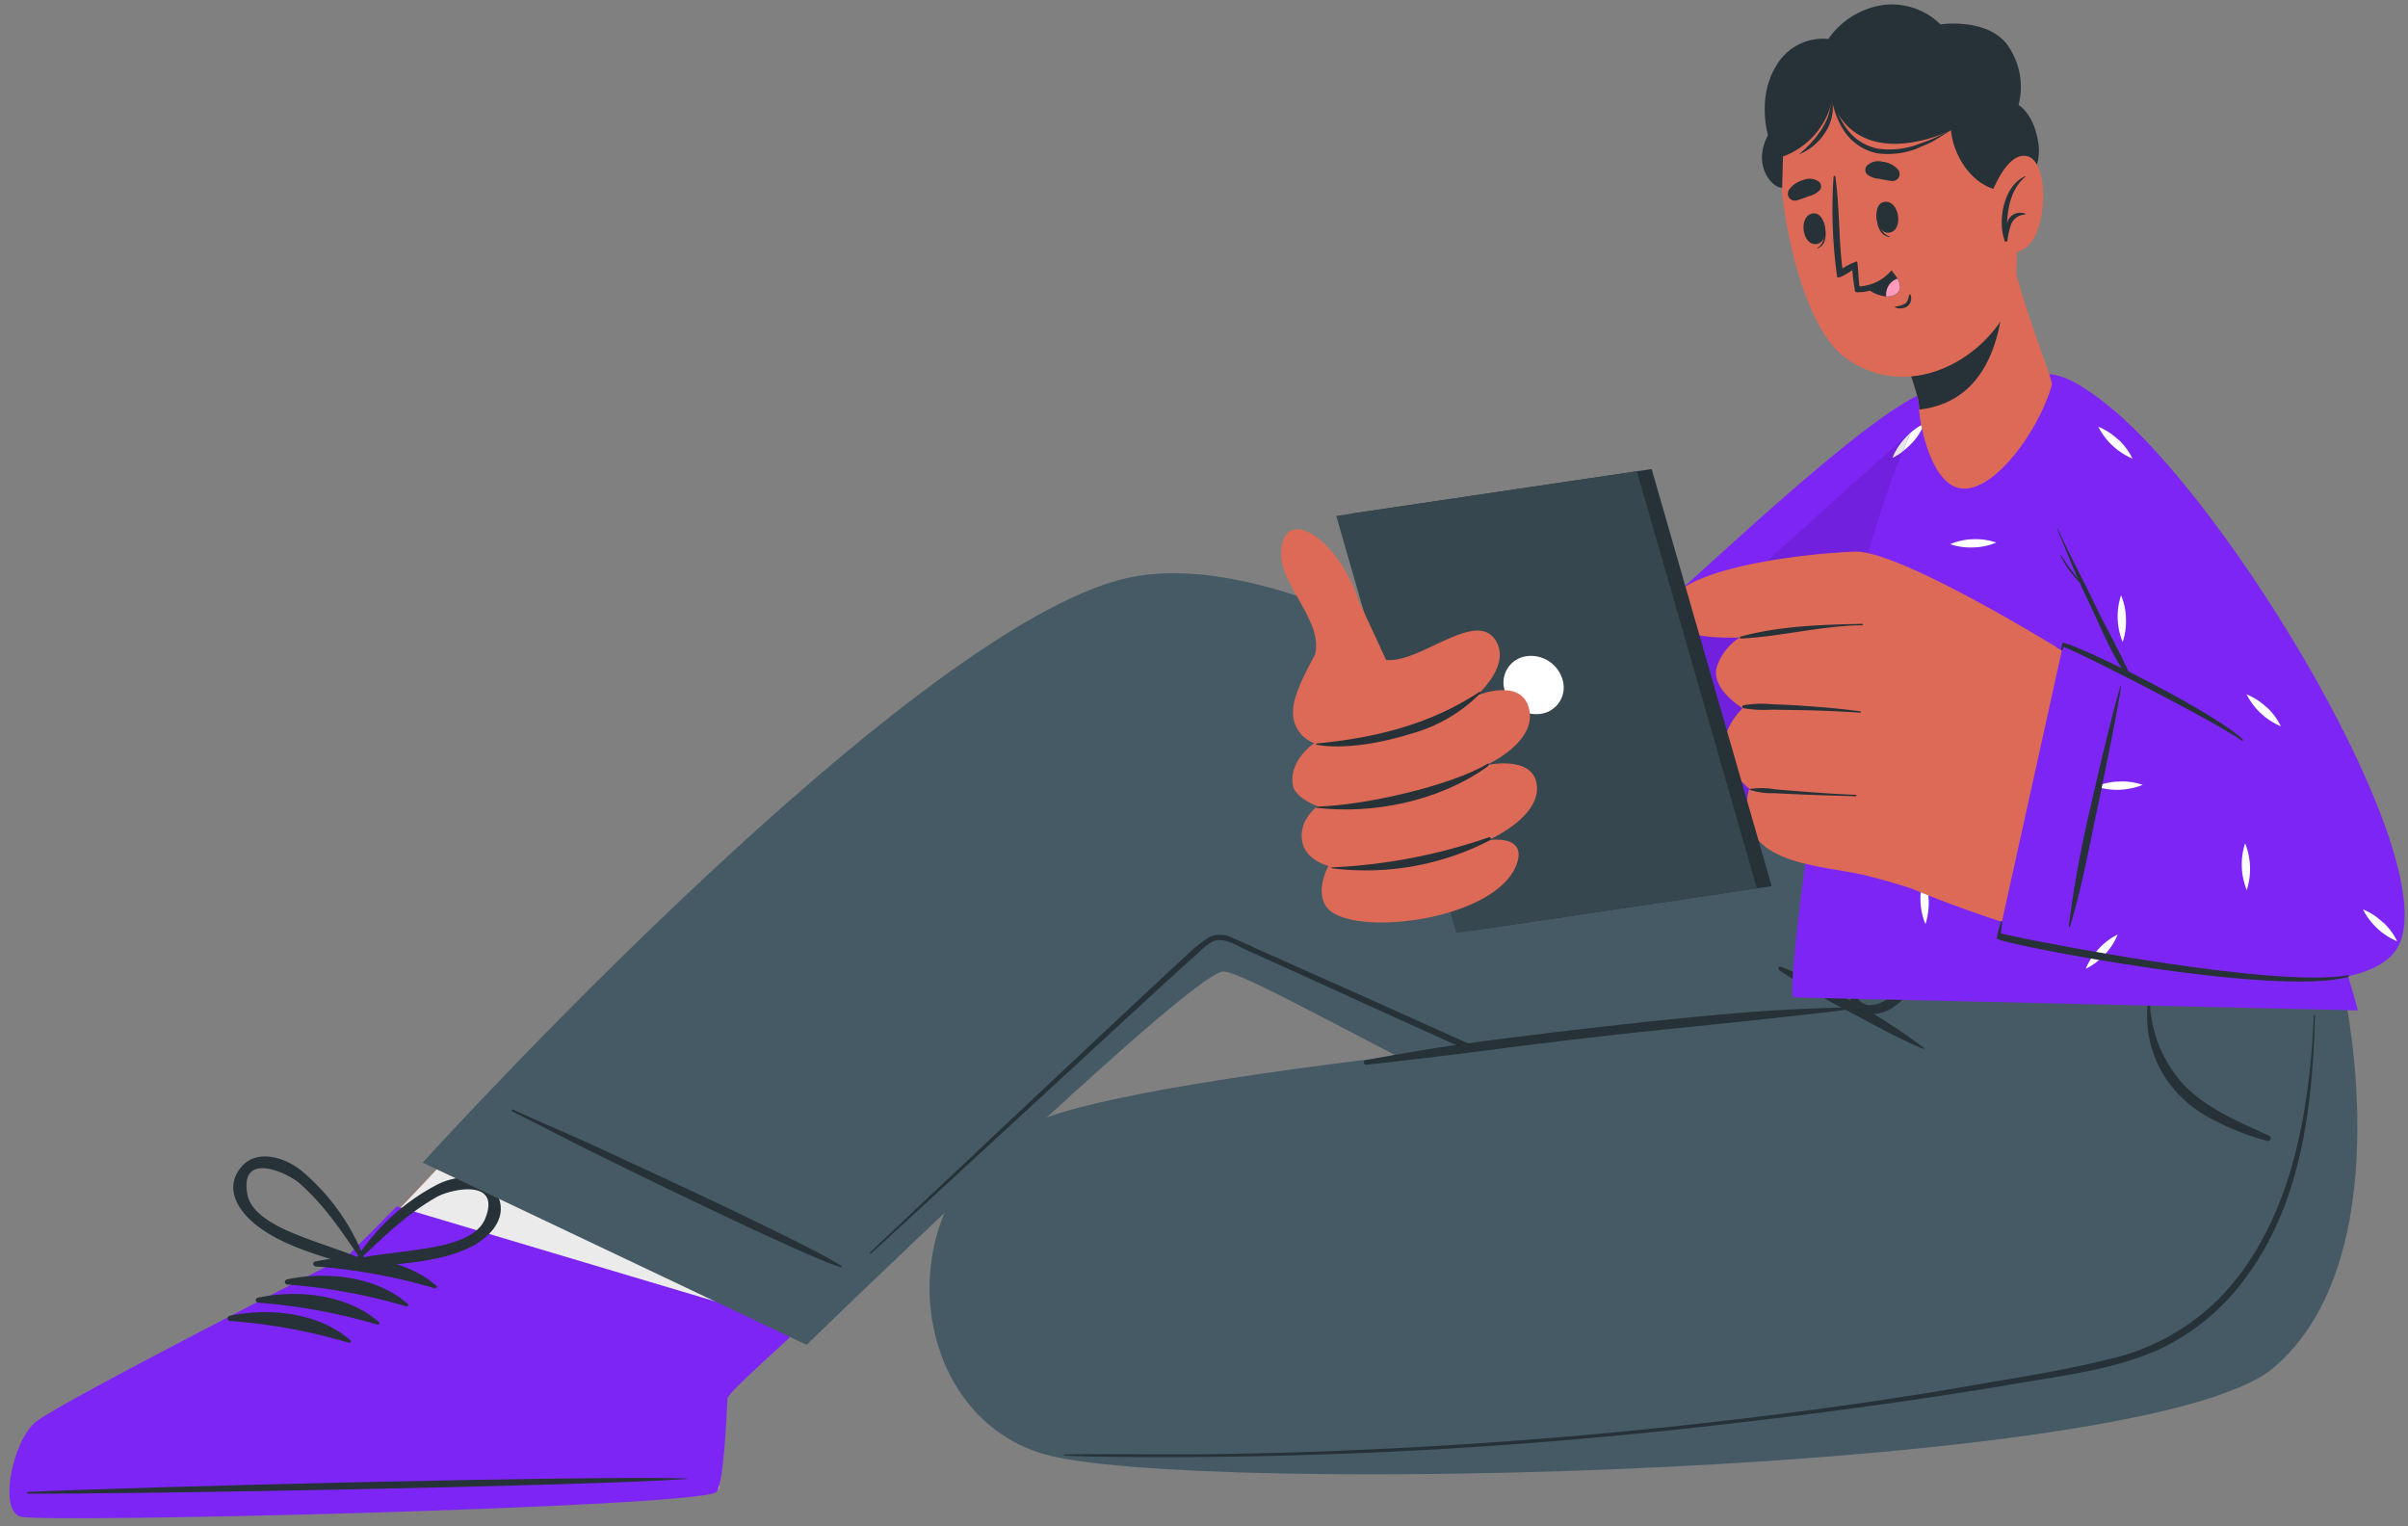 <svg xmlns="http://www.w3.org/2000/svg" width="815.514" height="516.832" viewBox="0 0 815.514 516.832">
  <rect x="0" y="0" width="815.514" height="516.832" fill="#808080" stroke="none"/>
  <g id="freepik--Character--inject-32" transform="matrix(0.999, -0.035, 0.035, 0.999, -291.591, -194.151)">
    <path id="Path_3103" data-name="Path 3103" d="M328.34,582.049c7.137,2.6,214.323,6.512,222.45,1.875.886-.521.625-9.664,3.673-33.315.156-1.146,4.9-5.522,12.268-11.722,27.715-23.209,92.835-72.179,92.835-72.179L556.129,377,455.923,475.487l-26.048,25.605s-84.656,45.714-93.043,51.757S321.2,579.314,328.34,582.049Z" transform="translate(-40.492 133.05)" fill="#dd6a57"/>
    <path id="Path_3104" data-name="Path 3104" d="M328.312,526.219c7.137,2.761,214.349,6.512,222.449,1.875.86-.521.625-9.664,3.7-33.315.13-1.12,4.871-5.522,12.243-11.722,9.638-8.075,14.222-11.748,28.653-22.922L463.891,411.79l-7.814,7.814-26.048,25.605s-84.656,45.688-93.017,51.757S321.175,523.484,328.312,526.219Z" transform="translate(-40.464 188.881)" fill="#ebebeb"/>
    <path id="Path_3105" data-name="Path 3105" d="M323.143,518.765c7.189,2.6,227.972,4.923,235.916,0,1.849-1.146,3.568-13.988,4.949-31.544.156-2.214,22.531-20.083,25.579-23.443L454.321,418.22l-17.087,16.072S337.678,480.6,329.525,486.909,315.928,516.264,323.143,518.765Z" transform="translate(-49.57 199.2)" fill="#7d25f5"/>
    <path id="Path_3106" data-name="Path 3106" d="M322.529,453.7c34.7-.443,188.535,1.042,222.866,3.23.286,0,.286.208,0,.208-34.383,1.2-188.223-1.406-222.866-2.865C321.9,454.245,321.9,453.724,322.529,453.7Z" transform="translate(-45.908 256.01)" fill="#263238"/>
    <path id="Path_3107" data-name="Path 3107" d="M361.152,425.531c13.675-2.4,30.346,0,40.661,9.742.391.391-.156.938-.6.807a192.518,192.518,0,0,0-40.036-8.83.86.86,0,0,1-.026-1.719Z" transform="translate(15.467 209.549)" fill="#263238"/>
    <path id="Path_3108" data-name="Path 3108" d="M357.258,427.734c13.675-2.37,30.346,0,40.661,9.768.391.365-.156.938-.6.781a190.958,190.958,0,0,0-40.01-8.8.886.886,0,0,1-.052-1.745Z" transform="translate(9.437 213.103)" fill="#263238"/>
    <path id="Path_3109" data-name="Path 3109" d="M353.529,429.981c13.649-2.4,30.32,0,40.635,9.742.417.391-.156.938-.573.807a192.889,192.889,0,0,0-40.062-8.83.86.86,0,0,1,0-1.719Z" transform="translate(3.215 216.691)" fill="#263238"/>
    <path id="Path_3110" data-name="Path 3110" d="M349.655,432.2c13.675-2.37,30.32,0,40.635,9.768.417.365-.13.938-.573.781a191.2,191.2,0,0,0-40.036-8.8.886.886,0,0,1-.026-1.745Z" transform="translate(-2.782 220.276)" fill="#263238"/>
    <path id="Path_3111" data-name="Path 3111" d="M358.324,434.862c9.56,7.632,22.089,10.836,33.289,15.134a1.693,1.693,0,0,0,2.162-1.667.363.363,0,0,0,.339-.495,72.934,72.934,0,0,0-20.656-31.518c-5.626-4.845-15.629-8.283-21.021-.964S352.724,430.407,358.324,434.862Zm-3.36-11.044c-2.214-15,13.753-6.955,17.765-3.2a79.258,79.258,0,0,1,7.163,7.814c4.637,5.731,8.414,12.008,12.451,18.234-5.392-2.448-10.914-4.428-16.384-6.668C369.447,437.31,356.214,432.1,354.964,423.817Z" transform="translate(-0.642 187.82)" fill="#263238"/>
    <path id="Path_3112" data-name="Path 3112" d="M415,421.736c-3.2-8.544-13.7-8-20.474-4.9a72.518,72.518,0,0,0-28.653,24.511.365.365,0,0,0,.156.573,1.719,1.719,0,0,0,1.615,2.214c11.982-1.016,24.9-.625,36.207-5.21C410.621,436.219,418.019,429.811,415,421.736Zm-29.434,17.087c-5.887.651-11.748.99-17.608,1.849,5.6-4.767,10.94-9.742,17.009-13.962a77.106,77.106,0,0,1,9.065-5.6c4.9-2.6,22.479-5.783,16.176,8.023C406.714,436.792,392.57,438.094,385.563,438.823Z" transform="translate(24.267 193.652)" fill="#263238"/>
    <path id="Path_3113" data-name="Path 3113" d="M375,530.118l127.817,66.24S635.974,475.834,648.165,474.922,839.487,595.6,929.821,595.967c93.408.391,98.123-97.471,98.123-97.471L891.687,467.238c-98.227-48.423-200.569-135.449-267.46-127.244C551.423,348.694,375,530.118,375,530.118Z" transform="translate(39.05 72.794)" fill="#455a64"/>
    <path id="Path_3114" data-name="Path 3114" d="M387.317,406.21c21.568,10.654,15.629,7.32,36.988,18.234,10.419,5.21,63.349,31.987,72.309,38.6.208.13,0,.495-.208.417-10.549-3.543-62.828-31.258-73.221-36.858-21.255-11.3-15.056-8.283-36.181-19.8a.339.339,0,1,1,.313-.6Z" transform="translate(57.99 179.848)" fill="#263238"/>
    <path id="Path_3115" data-name="Path 3115" d="M432.8,490.055c24.98-22.037,106.8-93.773,110.183-96.377a45.19,45.19,0,0,1,8.543-6.408,9.013,9.013,0,0,1,7.815.651c3.8,1.771,7.5,3.7,11.253,5.522l22.167,10.836c28.653,13.962,57.1,28.314,85.958,41.833,27.741,13.024,47.563,25.214,76.555,35.217a434.541,434.541,0,0,0,88.9,21.2c3.725.443,7.476.834,11.227,1.2.261,0,.261.443,0,.417a356.528,356.528,0,0,1-87.495-16.28c-28.653-8.8-48.189-20.265-75.539-32.82-28.262-13.024-56.133-26.934-83.979-40.765-14.717-7.319-29.382-14.691-44.125-21.906-3.36-1.641-8.127-5.21-11.93-3.438a20.825,20.825,0,0,0-4.428,3.256l-4.9,4.063c-6.33,5.21-106.8,91.715-109.975,94.215C432.9,490.6,432.565,490.263,432.8,490.055Z" transform="translate(131.677 148.568)" fill="#263238"/>
    <path id="Path_3116" data-name="Path 3116" d="M923.276,420.6s15.29,88.355-28.887,123.077-367.927,30.554-417.054,14.665-50.637-95.127,3.048-113.491c51.08-17.478,268.294-26.048,273.712-28.106,1.355-.547-19.275-12.894-19.171-13.649l49.491-15.108Z" transform="translate(143.848 150.687)" fill="#455a64"/>
    <path id="Path_3117" data-name="Path 3117" d="M600.3,399.79c0-.365.651-.234.651,0a43.711,43.711,0,0,0,10.212,28.081c7.526,8.672,18.623,13.543,28.651,18.622.964.495.235,2.006-.781,1.719a89.869,89.869,0,0,1-17.739-7.658,42.875,42.875,0,0,1-13.336-11.1A38.161,38.161,0,0,1,600.3,399.79Z" transform="translate(399.827 169.259)" fill="#263238"/>
    <path id="Path_3118" data-name="Path 3118" d="M563.466,412.778c2.24-2.865,4.689-5.6,7.033-8.361,5.522-6.59,11.07-13.206,16.879-19.562.547-.6,1.615.26,1.12.912-3.907,5.21-8.049,10.054-12.112,15.03-2.084,2.6-4.168,5.21-6.278,7.632a48.332,48.332,0,0,0-5.861,7.424c-1.511,2.839.469,5.21,3.412,5.574a10.159,10.159,0,0,0,7.059-2.6A91.648,91.648,0,0,0,586.7,406.006c2.344-2.6,4.662-5.21,7.033-7.814s5.21-5.366,7.815-8.127a.2.2,0,0,1,.312.26c-2.188,3.022-4.194,6.173-6.408,9.169s-4.428,5.991-6.694,8.961-4.35,5.522-6.642,8.231a27.035,27.035,0,0,1-6.747,6.017c-4.194,2.475-11.487,3.022-13.727-2.422a7.58,7.58,0,0,1,1.823-7.5Z" transform="translate(338.045 145.331)" fill="#263238"/>
    <path id="Path_3119" data-name="Path 3119" d="M457.217,535.983c16.931.339,33.862,1.3,50.741,1.667s33.55.469,50.325.286q50.559-.469,101.014-3.907c33.862-2.344,70.616-5.731,104.374-10.419,16.15-2.24,32.508-4.09,48.475-7.528a76.582,76.582,0,0,0,38.239-19.536c21.854-21.2,30.346-52.356,33.862-82.155.469-3.985.86-8,1.2-12.008a.208.208,0,1,1,.391,0c-1.954,30.528-6.72,62.359-25.918,86.922a76.477,76.477,0,0,1-31.258,24.277c-15.108,6.069-31.883,7.476-47.85,9.638-33.862,4.61-70.668,8.153-104.739,10.784S607.383,538.327,573,538.848s-68.819,0-103.176-1.667c-4.194-.208-8.362-.469-12.555-.833C456.956,536.348,456.956,535.983,457.217,535.983Z" transform="translate(170.687 173.334)" fill="#263238"/>
    <path id="Path_3120" data-name="Path 3120" d="M498.315,411.152c10.654-1.563,21.255-3.074,31.961-4.194s21.646-2.084,32.482-3.022c21.411-1.8,42.875-3.438,64.338-4.428,12.217-.573,24.407-.651,36.623-.495.391,0,.339.573,0,.6-21.463,1.954-42.953,3.308-64.442,4.741s-42.9,3.308-64.312,5.34c-12.138,1.172-24.3,2.058-36.467,3.048C497.69,412.819,497.534,411.282,498.315,411.152Z" transform="translate(236.125 168.264)" fill="#263238"/>
    <path id="Path_3121" data-name="Path 3121" d="M552.969,393.415A164.6,164.6,0,0,1,577.61,406.6a197.965,197.965,0,0,1,22.818,15.967c.208.156,0,.417-.26.313-8.387-3.855-16.41-8.7-24.381-13.337a230.773,230.773,0,0,1-23.443-15C551.822,394.145,552.239,393.1,552.969,393.415Z" transform="translate(323.276 159.302)" fill="#263238"/>
    <path id="Path_3122" data-name="Path 3122" d="M709.337,365.026c-16.124,28.262-80.384,115.054-100.545,117.919-21.047,3.022-98.617-3.621-112.762-20.291-6.929-8.153,4.246-78.144,15-74.185s77.128,19.953,85.62,18.7,77.31-67.725,102.655-82.207C742.965,300.192,718.037,349.866,709.337,365.026Z" transform="translate(229.84 38.619)" fill="#dd6a57"/>
    <path id="Path_3123" data-name="Path 3123" d="M517.078,390.971,500.72,477.606s77.675,15.915,100.6,9.221,86.948-97.732,105.6-133.73,2.37-45.48-31.257-23.052-87.261,72.726-92.47,72.934S517.078,390.971,517.078,390.971Z" transform="translate(240.805 38.331)" fill="#7d25f5"/>
    <path id="Path_3124" data-name="Path 3124" d="M679.133,328.03a21.406,21.406,0,0,0-4.611,6.59,23.1,23.1,0,0,0,11.2-11.2A21.413,21.413,0,0,0,679.133,328.03ZM511.514,460.068a21.618,21.618,0,0,0-7.814,1.38,23,23,0,0,0,15.837,0,21.8,21.8,0,0,0-8.023-1.381Zm126.958-25.892a21.832,21.832,0,0,0-7.944,1.381,21.332,21.332,0,0,0,7.945,1.407h1.042l2.032-2.6A24.045,24.045,0,0,1,638.472,434.176Zm-55.3,20.838a23.443,23.443,0,0,0,0,15.837,21.749,21.749,0,0,0,1.406-7.814,21.2,21.2,0,0,0-1.406-8.1Zm65.12-84.682a20.579,20.579,0,0,0-1.381,7.814,21.174,21.174,0,0,0,1.38,7.814,21.181,21.181,0,0,0,1.381-7.814,20.582,20.582,0,0,0-1.407-7.892Zm30.867-42.224a21.407,21.407,0,0,0-4.611,6.59,23.1,23.1,0,0,0,11.2-11.2,21.413,21.413,0,0,0-6.616,4.532Zm-83.51,71.319a21.1,21.1,0,0,0-4.611,6.59,21.487,21.487,0,0,0,6.59-4.637,21.1,21.1,0,0,0,4.61-6.59A21.931,21.931,0,0,0,595.649,399.428Zm-78.43-16.2h0l-.7.651a21.1,21.1,0,0,0-4.611,6.59,21.356,21.356,0,0,0,6.59-4.637c.625-.651,1.224-1.3,1.8-2.006Zm31.257,42.9a21.1,21.1,0,0,0-6.59-4.61,21.047,21.047,0,0,0,4.637,6.59,21.311,21.311,0,0,0,6.564,4.61,21.414,21.414,0,0,0-4.689-6.59Zm90.074,8.049a21.832,21.832,0,0,0-7.945,1.381,21.332,21.332,0,0,0,7.945,1.407h1.042l2.032-2.6a24.432,24.432,0,0,1-3.152-.182Zm9.794-63.922a20.577,20.577,0,0,0-1.381,7.814,21.18,21.18,0,0,0,1.381,7.814,21.177,21.177,0,0,0,1.381-7.814,20.577,20.577,0,0,0-1.459-7.814Z" transform="translate(245.587 47.065)" fill="#fff"/>
    <path id="Path_3125" data-name="Path 3125" d="M517.911,389.57c1.328-6.877,6.408-34.331,7.163-41.26h-.208c-2.006,6.46-7.814,33.419-9.143,40.3a375.524,375.524,0,0,0-6.772,41.338c0,.234.365.365.443,0C513.118,416.738,515.306,403.089,517.911,389.57Z" transform="translate(254.012 87.009)" fill="#263238"/>
    <path id="Path_3126" data-name="Path 3126" d="M699.64,353.061c-18.7,36.024-82.7,127.036-105.624,133.756-17.374,5.079-66.084-2.813-88.745-6.955L698.494,318C709.356,318.807,711.1,331.024,699.64,353.061Z" transform="translate(248.107 38.368)" opacity="0.1"/>
    <path id="Path_3127" data-name="Path 3127" d="M554.02,527.165l191.036,11.1c-.235-3.907-30.138-113.491-51.627-155.194-27.559-53.5-39.775-61.656-47.954-64.391-10.419-3.49-31.935-3.49-38.264,6.616C573.087,379.838,551.416,524.743,554.02,527.165Z" transform="translate(326.001 36.075)" fill="#7d25f5"/>
    <path id="Path_3128" data-name="Path 3128" d="M573.606,326.331c-1.016,2.032-2.006,4.116-3,6.3a30.608,30.608,0,0,0,3.126-2.6,21.412,21.412,0,0,0,4.61-6.59,18.621,18.621,0,0,0-4.741,2.891Zm57.514,177a21.1,21.1,0,0,0-4.611,6.59,21.408,21.408,0,0,0,6.59-4.611,21.72,21.72,0,0,0,4.61-6.59,21.408,21.408,0,0,0-6.59,4.61Zm-57.514-177c-1.016,2.032-2.006,4.116-3,6.3a30.608,30.608,0,0,0,3.126-2.6,21.412,21.412,0,0,0,4.61-6.59,18.621,18.621,0,0,0-4.741,2.891Zm112.215,93.33h0a13.025,13.025,0,0,0-1.485-.729,18.519,18.519,0,0,0,2.865,4.637ZM643.831,331.1a29.755,29.755,0,0,0-2.344-2.084h0a18.048,18.048,0,0,0-4.194-2.6A21.412,21.412,0,0,0,641.9,333a23.8,23.8,0,0,0,4.767,3.7,13.233,13.233,0,0,0,1.823.912,21.489,21.489,0,0,0-4.663-6.434Zm-51.758,89.4a21.094,21.094,0,0,0-6.59-4.61,21.494,21.494,0,0,0,4.637,6.59,21.1,21.1,0,0,0,6.59,4.611,21.928,21.928,0,0,0-4.637-6.59Zm47.954,26.439a21.2,21.2,0,0,0-7.814,1.407,23.443,23.443,0,0,0,15.837,0,21.125,21.125,0,0,0-8.023-1.407Zm-46.6-83.77a21.126,21.126,0,0,0-7.814,1.407,21.624,21.624,0,0,0,7.814,1.38,21.254,21.254,0,0,0,7.814-1.381,21.307,21.307,0,0,0-7.814-1.407ZM572.746,477.279a21.127,21.127,0,0,0-1.406,7.815,21.833,21.833,0,0,0,1.406,7.814,23.443,23.443,0,0,0,0-15.837Zm109.4-7.945a23.079,23.079,0,0,0,0,15.863A23.442,23.442,0,0,0,682.147,469.335ZM643.075,383.9a23,23,0,0,0,0,15.837,21.808,21.808,0,0,0,1.381-7.814,21.063,21.063,0,0,0-1.587-8.018Z" transform="translate(352.964 47.098)" fill="#fff"/>
    <path id="Path_3129" data-name="Path 3129" d="M651.83,340.769C700.1,400.133,752.844,498.7,727,517.765c-23.573,17.426-105.156-4.689-155.923-27.741-9.69-4.376,35.008-89.6,44.8-83.848a292.082,292.082,0,0,0,32.039,16.514c2.813.938-11.774-18.963-26.7-65.667C606.064,309.564,624.245,306.855,651.83,340.769Z" transform="translate(351.529 38.312)" fill="#dd6a57"/>
    <path id="Path_3130" data-name="Path 3130" d="M539.187,357.952c-.6,10.159,24.563,9.482,24.563,9.482a18.8,18.8,0,0,0-8.179,9.794c-2.292,7.4,8.283,14.222,8.283,14.222a23,23,0,0,0-6.9,11.7c-1.485,7.293,8.205,15.629,8.205,15.629a20.319,20.319,0,0,0,.339,14.144c5.209,11.878,25.344,13.18,37.561,16.436a265.069,265.069,0,0,1,39.853,15.082l27.845-90s-51.966-34.592-66.917-34.67C591.1,339.693,540.1,342.428,539.187,357.952Z" transform="translate(302.519 73.303)" fill="#dd6a57"/>
    <path id="Path_3131" data-name="Path 3131" d="M548.823,352.108c13.467-3.152,27.663-3.074,41.364-2.865.312,0,.312.495,0,.469-13.623-.365-27.689,2.891-41.286,3.048a.339.339,0,0,1-.078-.651Z" transform="translate(317.654 88.368)" fill="#263238"/>
    <path id="Path_3132" data-name="Path 3132" d="M549.139,359.413a35.71,35.71,0,0,1,9.429,0c3.334.234,6.668.495,10,.834,6.642.677,13.284,1.485,19.9,2.6.313,0,.313.495,0,.469-6.642-.651-13.284-1.2-19.953-1.563l-10-.495a42.1,42.1,0,0,1-9.4-.808.521.521,0,1,1,.026-1.042Z" transform="translate(317.65 104.325)" fill="#263238"/>
    <path id="Path_3133" data-name="Path 3133" d="M549.285,370.23a26.044,26.044,0,0,1,8.492.443l9.091,1.042c6.069.677,12.138,1.328,18.234,1.771a.261.261,0,0,1,0,.495c-6.2-.443-12.373-.781-18.546-1.276-3.048-.234-6.069-.469-9.091-.755a23.441,23.441,0,0,1-8.179-1.406.182.182,0,0,1,0-.313Z" transform="translate(318.599 121.925)" fill="#263238"/>
    <path id="Path_3134" data-name="Path 3134" d="M606.032,409.215,581,506.192s121.1,38.6,135.449,8.179S664.77,364.752,624.891,329.613s-27.038,17.556-26.048,21.776c4.637,18.728,28.288,68.168,28.288,68.168Z" transform="translate(369.638 37.721)" fill="#7d25f5"/>
    <path id="Path_3135" data-name="Path 3135" d="M606.855,381.972a23,23,0,0,0,0,15.837,21.8,21.8,0,0,0,1.381-7.814,21.071,21.071,0,0,0-1.381-8.023Zm39.072,85.437a23.078,23.078,0,0,0,0,15.863,23.442,23.442,0,0,0,0-15.863Zm-42.015-22.4a21.2,21.2,0,0,0-7.814,1.407,23.443,23.443,0,0,0,15.837,0,21.128,21.128,0,0,0-7.919-1.407Zm3.8-115.757a21.308,21.308,0,0,0-6.564-4.61,23.106,23.106,0,0,0,11.2,11.2,21.491,21.491,0,0,0-4.532-6.59Zm83.9,166.551a21.309,21.309,0,0,0-6.564-4.61,23.1,23.1,0,0,0,11.2,11.2,21.486,21.486,0,0,0-4.532-6.59Zm-36.832-74.185a21.413,21.413,0,0,0-6.59-4.611,23.1,23.1,0,0,0,11.2,11.2,21.412,21.412,0,0,0-4.506-6.59ZM595.108,501.4c-.7.755-1.407,1.511-2.058,2.318l2.891.7c.391-.339.781-.677,1.146-1.042a21.722,21.722,0,0,0,4.61-6.59A21.409,21.409,0,0,0,595.108,501.4Z" transform="translate(388.976 49.023)" fill="#fff"/>
    <path id="Path_3136" data-name="Path 3136" d="M593.219,353.337c13.831,5.731,49.83,26.048,57.54,34.123.208.235,0,.6-.313.417-7.684-6.069-52.1-30.867-59.181-33.862a10.623,10.623,0,0,1-.547,1.068c-.26.339-.443,0-.417-.182s.573-2.24.651-2.37Z" transform="translate(384.561 93.781)" fill="#263238"/>
    <path id="Path_3137" data-name="Path 3137" d="M601.2,399.311c1.693-6.772,8.283-33.862,9.4-40.791,0,0-.156-.182-.182,0-2.37,6.33-9.638,32.925-11.357,39.723a379.219,379.219,0,0,0-9.013,40.9c0,.235.339.391.417.13C594.947,426.167,597.865,412.674,601.2,399.311Z" transform="translate(384.161 103.264)" fill="#263238"/>
    <path id="Path_3138" data-name="Path 3138" d="M613.237,388c-3.412-8.57-7.814-16.775-11.461-25.162s-7.814-16.7-11.227-25.162h-.208c2.11,5.757,4.194,11.513,6.434,17.192-.7-.912-1.406-1.875-2.058-2.813-1.224-1.745-2.318-3.569-3.412-5.392h-.182a28.447,28.447,0,0,0,3.126,5.731,39.631,39.631,0,0,0,3.074,3.777c.938,2.318,1.9,4.61,2.917,6.929,3.751,8.466,6.564,16.827,11.565,24.667C611.987,388.265,613.342,388.317,613.237,388Z" transform="translate(384.625 69.95)" fill="#263238"/>
    <path id="Path_3139" data-name="Path 3139" d="M699.093,410.918c-25.006,3.517-103.619-14.691-117.007-18.234.234-1.433.208-1.954.573-3.959,0-.26-.365-.417-.443-.13-.495,1.9-1.98,5.652-1.459,5.913,6.382,2.891,93.955,22.87,118.336,16.957C699.458,411.438,699.484,410.865,699.093,410.918Z" transform="translate(369.073 151.411)" fill="#263238"/>
    <path id="Path_3140" data-name="Path 3140" d="M587.062,430.163,484.746,441.7,449.06,299.089,551.376,287.55Z" transform="translate(287.021 95.152)" fill="#263238"/>
    <path id="Path_3141" data-name="Path 3141" d="M585.132,430.382,482.816,441.922,447.13,299.309,549.446,287.77Z" transform="translate(283.923 95.505)" fill="#37474f"/>
    <path id="Path_3142" data-name="Path 3142" d="M517.9,362.858a11.123,11.123,0,0,0,11.93,8.726,9.012,9.012,0,0,0,7.971-10.966,11.149,11.149,0,0,0-11.956-8.726,9.013,9.013,0,0,0-7.945,10.966Z" transform="translate(268.013 92.674)" fill="#fff"/>
    <path id="Path_3143" data-name="Path 3143" d="M508.175,344c-4.48,11.826-16.983,27.09-17.348,36.467a10.836,10.836,0,0,0,6.877,10.914s-8.934,5.366-7.814,13.962c.573,4.428,8.1,7.424,8.1,7.424s-6.955,4.637-5.522,12.217c1.12,6.043,8.518,8.153,8.518,8.153s-4.61,7.554-1.485,13.337c6.356,11.722,58.946,7.5,65.537-12.529,3.048-9.325-9.742-7.606-9.742-7.606s17.791-6.929,17.218-17.791-17.087-7.606-17.087-7.606,17.192-6.877,15.446-18.077c-1.823-11.67-17.765-5.6-17.765-5.6s11.07-8.856,7.814-17.139c-5.47-13.649-26.2,5.731-37.978,3.933l-7.814-18.572Z" transform="translate(223.269 80.092)" fill="#dd6a57"/>
    <path id="Path_3144" data-name="Path 3144" d="M499.695,376.935c3.282-11.591-11.774-24.355-10.237-35.894,2.11-15.629,20.552-1.954,26.178,20l1.381,17.817Z" transform="translate(222.554 64.557)" fill="#dd6a57"/>
    <path id="Path_3145" data-name="Path 3145" d="M494.558,383.569a.156.156,0,0,0,0,.287,91.636,91.636,0,0,0,53.919-7.58c.547-.26.339-1.224-.312-1.042A187.546,187.546,0,0,1,494.558,383.569Z" transform="translate(230.765 130.18)" fill="#263238"/>
    <path id="Path_3146" data-name="Path 3146" d="M492.926,378.21c-.208,0-.208.339,0,.391,18.233,2.813,40.947-.417,58.321-11.93.6-.391.755-1.354,0-.938C539.135,372.506,509.988,378.314,492.926,378.21Z" transform="translate(228.047 114.805)" fill="#263238"/>
    <path id="Path_3147" data-name="Path 3147" d="M548.851,356.344c-17.113,10.419-35.842,14.274-55.638,15.473-.234,0-.208.391,0,.443,9.846,2.032,22.375,0,31.987-2.6a52.773,52.773,0,0,0,23.964-12.816C549.476,356.683,549.215,356.11,548.851,356.344Z" transform="translate(228.49 99.813)" fill="#263238"/>
    <path id="Path_3148" data-name="Path 3148" d="M593.535,380.141c11.175.417,26.283-19.51,30.919-34.149.286-1.016-2.97-10.419-6.408-21.75-2.084-6.981-4.194-14.769-5.626-22.037-.287-1.485-43.37,20.057-43.37,20.057a117.918,117.918,0,0,1,9.9,27.012,15.289,15.289,0,0,1,.26,3.022c0,.156,0,.313,0,.521C579.339,358.651,582.725,379.724,593.535,380.141Z" transform="translate(350.46 12.902)" fill="#dd6a57"/>
    <path id="Path_3149" data-name="Path 3149" d="M609.643,302.44c.286,12.711-1.485,43.865-25.683,49.2a27.4,27.4,0,0,1-4.715.677,1.813,1.813,0,0,1,0-.521,21.077,21.077,0,0,0-.287-3.021,117.785,117.785,0,0,0-9.9-27.038S600.161,306.217,609.643,302.44Z" transform="translate(350.477 13.397)" fill="#263238"/>
    <path id="Path_3150" data-name="Path 3150" d="M624.021,289.632c9.664,14.248,15.446,62.228,7.4,75.826-11.643,19.718-37.769,29.33-56.264,13.727-17.947-15.16-24.381-77.831-14.743-90.907C574.607,269.028,609.746,268.612,624.021,289.632Z" transform="translate(329.43 -32.481)" fill="#dd6a57"/>
    <path id="Path_3151" data-name="Path 3151" d="M568.35,295.882c0-.13.26.13.286.26.182,3.256.912,6.955,3.959,7.814v.182C568.949,303.9,568.011,298.982,568.35,295.882Z" transform="translate(349.233 2.816)" fill="#263238"/>
    <path id="Path_3152" data-name="Path 3152" d="M570.96,294.491c5.21-.86,6.512,9.586,1.693,10.419S566.61,295.194,570.96,294.491Z" transform="translate(349.228 0.56)" fill="#263238"/>
    <path id="Path_3153" data-name="Path 3153" d="M562.888,296.77s-.234.182-.234.313c.521,3.23.573,7.007-2.214,8.44v.182C563.982,304.741,563.878,299.739,562.888,296.77Z" transform="translate(336.643 4.298)" fill="#263238"/>
    <path id="Path_3154" data-name="Path 3154" d="M562.272,295.622c-5.21.26-4.324,10.732.547,10.419S566.674,295.388,562.272,295.622Z" transform="translate(333.925 2.45)" fill="#263238"/>
    <path id="Path_3155" data-name="Path 3155" d="M575.856,295.989a39.083,39.083,0,0,1-4.22-.886,7.034,7.034,0,0,1-4.142-1.719,2.318,2.318,0,0,1,0-2.735,5.522,5.522,0,0,1,5.444-1.276,8.1,8.1,0,0,1,5.21,2.865,2.37,2.37,0,0,1-2.292,3.751Z" transform="translate(347.248 -7.971)" fill="#263238"/>
    <path id="Path_3156" data-name="Path 3156" d="M559.811,298.273A39.481,39.481,0,0,0,563.927,297a7.109,7.109,0,0,0,3.959-2.11,2.24,2.24,0,0,0-.26-2.6,5.5,5.5,0,0,0-5.548-.755,8.049,8.049,0,0,0-4.871,3.23,2.37,2.37,0,0,0,2.6,3.517Z" transform="translate(330.916 -4.811)" fill="#263238"/>
    <path id="Path_3157" data-name="Path 3157" d="M575.313,306.727c-.365,1.016-.573,2.318-1.563,2.943a8.857,8.857,0,0,1-3.49.886v.208a4.35,4.35,0,0,0,4.48-.339,3.464,3.464,0,0,0,.964-3.725A.213.213,0,0,0,575.313,306.727Z" transform="translate(352.402 20.05)" fill="#263238"/>
    <path id="Path_3158" data-name="Path 3158" d="M582.129,324.008a11.253,11.253,0,0,1-6.72,5.835,14.33,14.33,0,0,1-3.933.677h-1.511a.808.808,0,0,1-.729-.625h0a1.482,1.482,0,0,1,0-.339h0v-.287c-.365-2.475-.6-6.278-.6-6.278-.859.547-5.209,3.23-5.209,1.927a165.05,165.05,0,0,1,0-33.862.313.313,0,0,1,.6,0c1.094,10.419.365,20.838,1.3,31.257a19.906,19.906,0,0,1,5-2.24c.365,0,.313,7.4.573,8.492h0a15.343,15.343,0,0,0,10.94-4.975A.282.282,0,0,1,582.129,324.008Z" transform="translate(340.038 -5.228)" fill="#263238"/>
    <path id="Path_3159" data-name="Path 3159" d="M567,309.611a12.111,12.111,0,0,0,5.756,2.37,5.731,5.731,0,0,0,3.282-.677c2.162-1.25,1.641-3.412.7-5.21a13.458,13.458,0,0,0-1.823-2.6A15.63,15.63,0,0,1,567,309.611Z" transform="translate(347.171 15.082)" fill="#263238"/>
    <path id="Path_3160" data-name="Path 3160" d="M569.2,310.377a5.732,5.732,0,0,0,3.282-.677c2.162-1.25,1.641-3.412.7-5.21A5.627,5.627,0,0,0,569.2,310.377Z" transform="translate(350.672 16.687)" fill="#ff9bbc"/>
    <path id="Path_3161" data-name="Path 3161" d="M641.169,332.3c-11.722,4.558-22.4-7.814-23.183-20.187,0,0-30.554,14.118-40.036-11.018a26.308,26.308,0,0,1-17.166,17.921l-.625,10.549c-3.569,0-9.924-8.153-4.194-17.921,0,0-3.386-13.024,3.647-23.443a18.233,18.233,0,0,1,17.921-8.439A27.611,27.611,0,0,1,595.3,269.058a23.443,23.443,0,0,1,20.369,7.085s16.723-1.875,22.9,8.492a24.381,24.381,0,0,1,2.6,19.718s5.21,3.178,6.278,13.363C648.15,324.228,644.686,330.922,641.169,332.3Z" transform="translate(325.774 -40.56)" fill="#263238"/>
    <path id="Path_3162" data-name="Path 3162" d="M563,280.26a31.007,31.007,0,0,0,1.849,6.278,26.052,26.052,0,0,0,3.048,5.678,16.852,16.852,0,0,0,10.211,6.9,27.637,27.637,0,0,0,12.685-.7c2.032-.7,4.142-1.25,6.173-2.084s4.011-1.745,6.043-2.6c-1.875,1.12-3.829,2.188-5.731,3.282s-4.116,1.667-6.173,2.6a27.167,27.167,0,0,1-13.337,1.068,17.739,17.739,0,0,1-10.862-7.814A26.489,26.489,0,0,1,563,280.26Z" transform="translate(340.751 -22.197)" fill="#263238"/>
    <path id="Path_3163" data-name="Path 3163" d="M558.45,299.541a35.35,35.35,0,0,0,8.049-8.205,20.832,20.832,0,0,0,2.6-5.053,25.041,25.041,0,0,0,1.172-5.652,13.965,13.965,0,0,1,0,5.965,15.626,15.626,0,0,1-2.4,5.6,19.043,19.043,0,0,1-4.116,4.428,18.052,18.052,0,0,1-5.314,2.917Z" transform="translate(333.45 -21.604)" fill="#263238"/>
    <path id="Path_3164" data-name="Path 3164" d="M582.76,305.208s6.069-17.739,13.831-15.993,6.173,25.4-.86,30.606a8.335,8.335,0,0,1-11.956-1.224Z" transform="translate(372.462 -8.021)" fill="#dd6a57"/>
    <path id="Path_3165" data-name="Path 3165" d="M593.112,291.74v.182c-4.871,3.829-6.3,9.794-6.8,15.629a4.558,4.558,0,0,1,6.251-3.1c.182,0,0,.312,0,.312a5.21,5.21,0,0,0-4.923,3.282,25.268,25.268,0,0,0-1.355,5.21c0,.573-1.068.573-1.042,0v-.13C583.136,306.04,585.741,294.605,593.112,291.74Z" transform="translate(375.316 -3.774)" fill="#263238"/>
  </g>
</svg>
